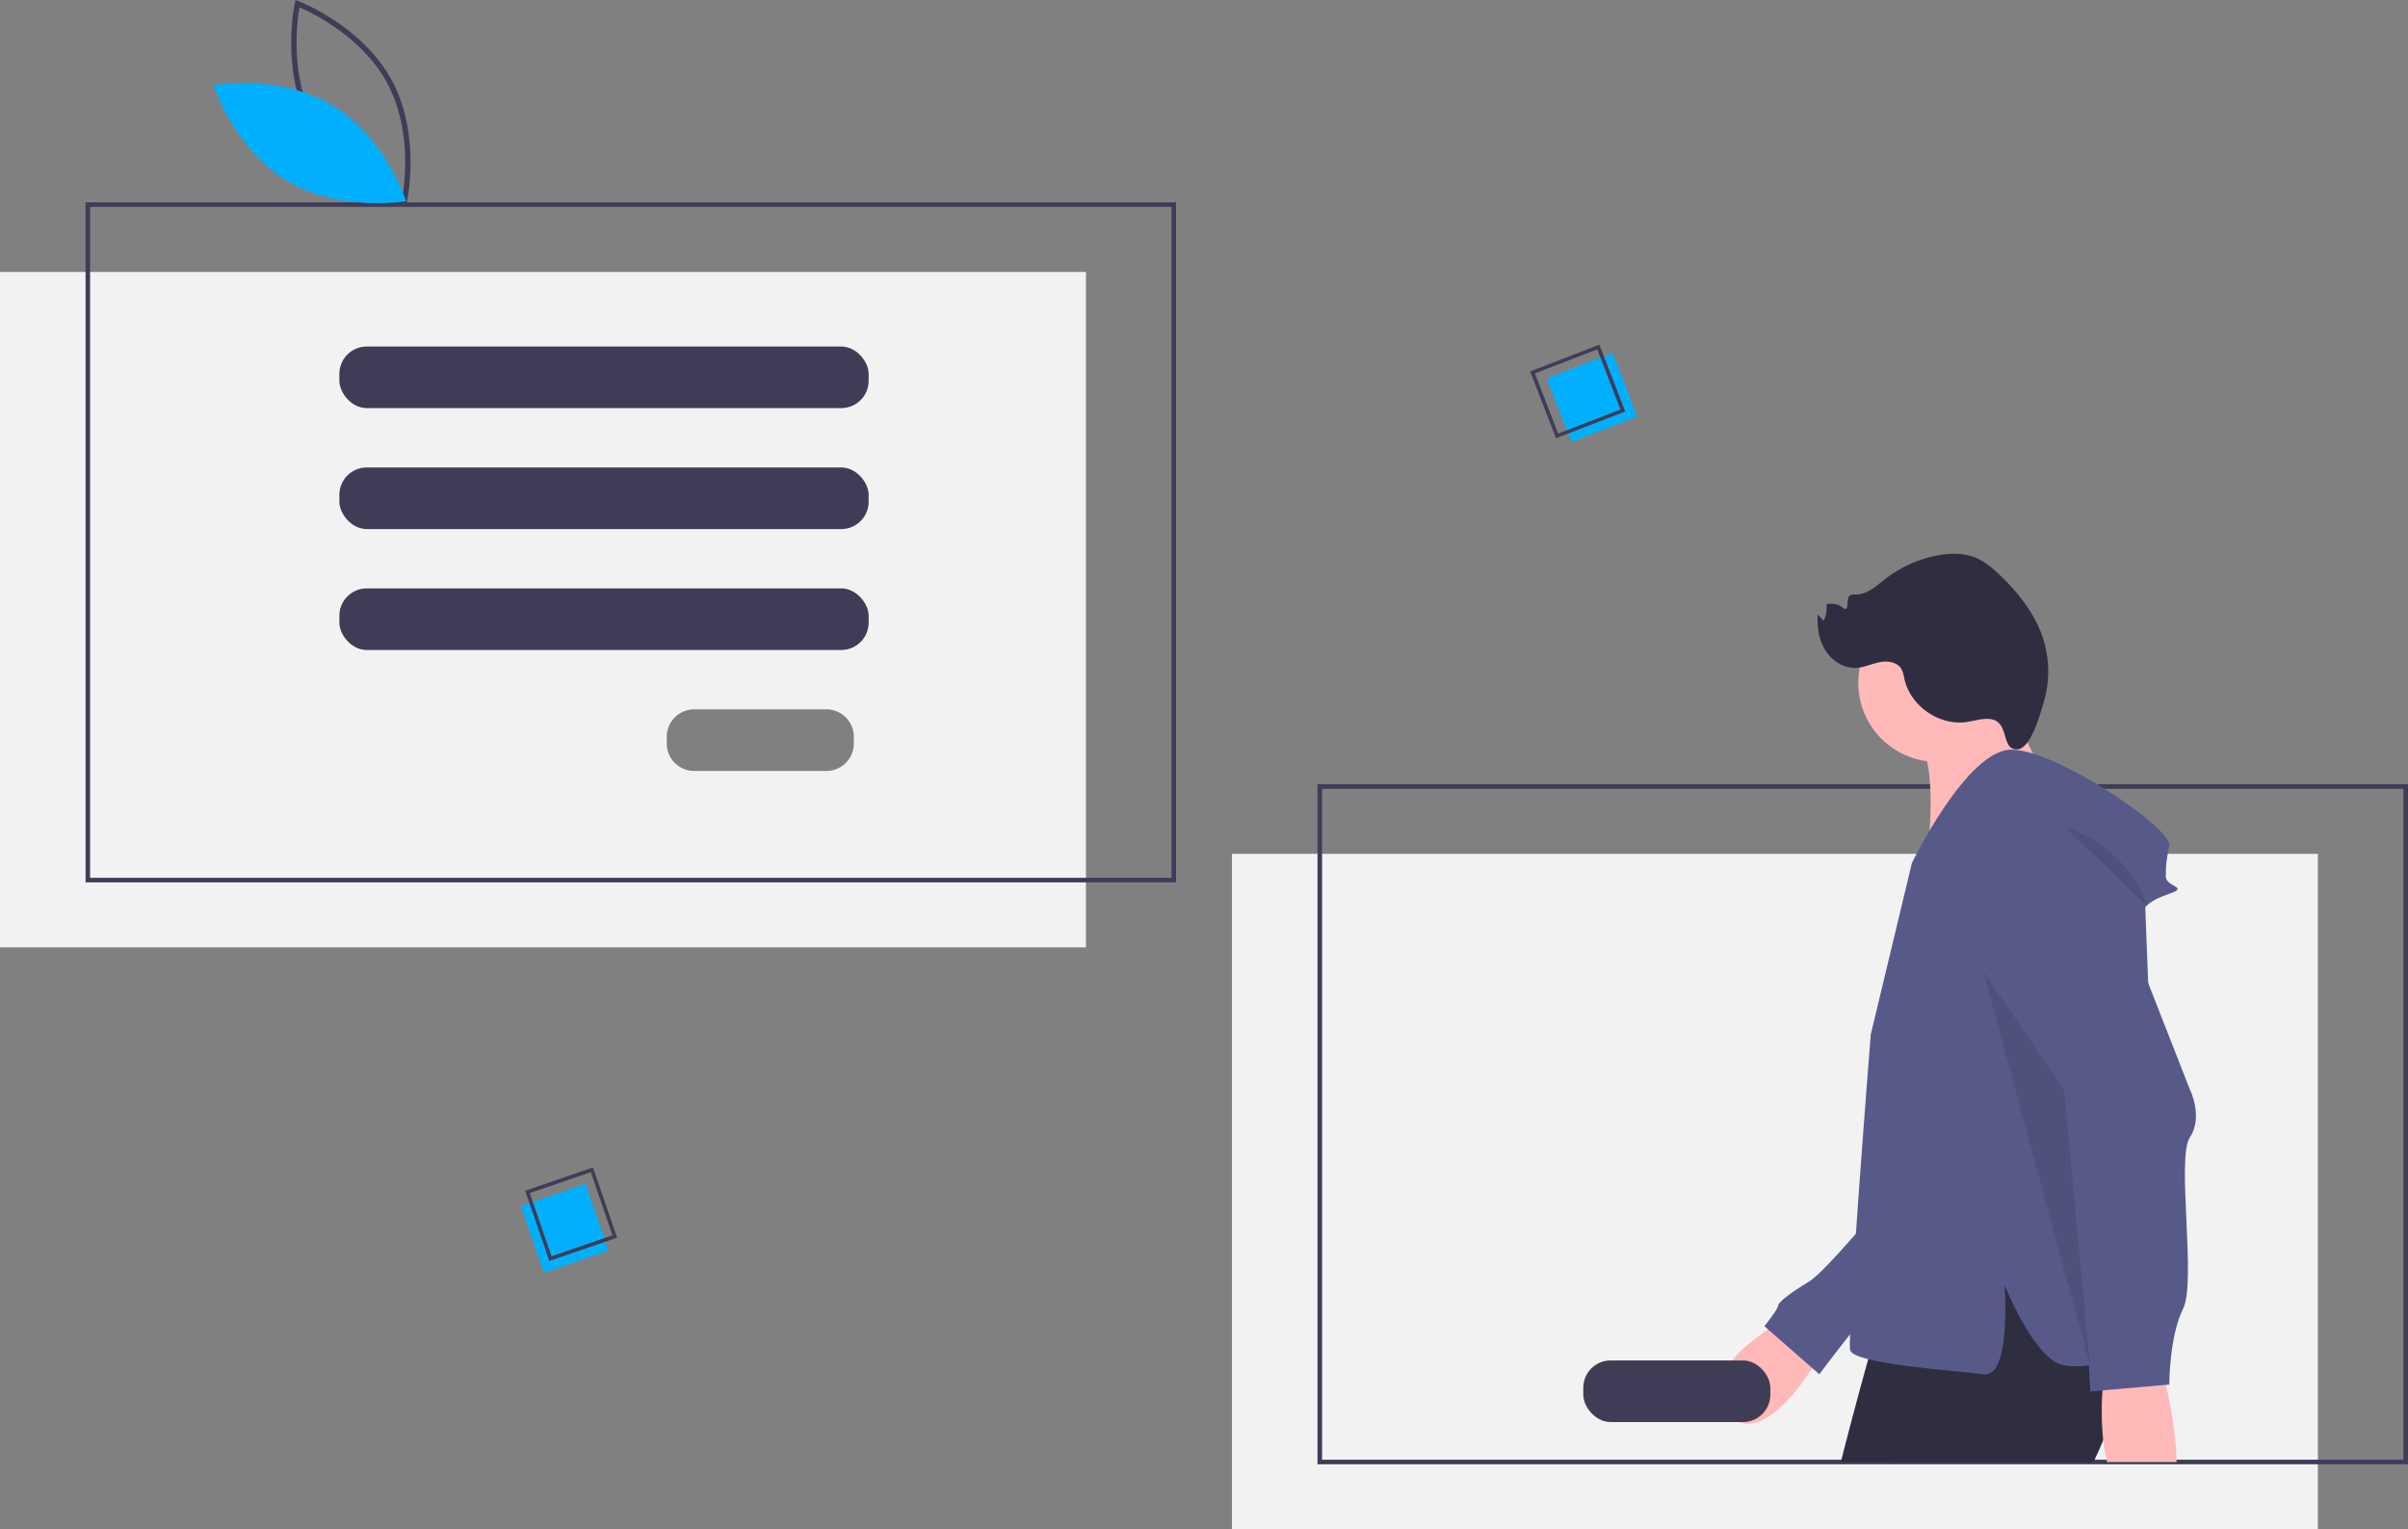 <svg id="b4b2b9fe-f942-49b6-919a-816d625fc7ce" data-name="Layer 1" xmlns="http://www.w3.org/2000/svg" width="1055.5" height="670.166" viewBox="0 0 1055.5 670.166"><rect x="0" y="0" width="1055.5" height="670.166" fill="#808080" stroke="none"/><title>fill_in</title><path d="M72.25,234.083v296h476v-296ZM446.508,440.763a12.035,12.035,0,0,1-12,12h-58a12.035,12.035,0,0,1-12-12v-3a12.035,12.035,0,0,1,12-12h58a12.035,12.035,0,0,1,12,12Z" transform="translate(-72.25 -114.917)" fill="#f2f2f2"/><rect x="754.598" y="274.175" width="30.913" height="29.842" transform="translate(-124.688 182.317) rotate(-21.144)" fill="#00b0ff"/><path d="M784.643,295.242l-30.349,11.738-11.331-29.298,30.349-11.738Zm-29.398,9.686,27.314-10.564-10.198-26.368-27.314,10.564Z" transform="translate(-72.25 -114.917)" fill="#3f3d56"/><rect x="304.278" y="638.224" width="30.913" height="29.842" transform="translate(761.193 23.513) rotate(71.027)" fill="#00b0ff"/><path d="M313.039,667.49l-10.579-30.772,29.706-10.213L342.746,657.277Zm-8.565-29.744,9.521,27.695,26.736-9.192-9.521-27.695Z" transform="translate(-72.25 -114.917)" fill="#3f3d56"/><path d="M587.75,501.583h-478v-298h478Zm-476-2h474v-294h-474Z" transform="translate(-72.25 -114.917)" fill="#3f3d56"/><rect x="540" y="374.166" width="476" height="296" fill="#f2f2f2"/><path d="M1127.75,756.583h-478v-298h478Zm-476-2h474v-294h-474Z" transform="translate(-72.25 -114.917)" fill="#3f3d56"/><rect x="148.758" y="257.846" width="232" height="27" rx="12" fill="#3f3d56"/><rect x="148.758" y="151.846" width="232" height="27" rx="12" fill="#3f3d56"/><rect x="148.758" y="204.846" width="232" height="27" rx="12" fill="#3f3d56"/><path d="M250.295,204.868l-1.267-.475c-.278-.105-27.993-10.723-40.975-34.799-12.983-24.077-6.626-53.067-6.56-53.356l.299-1.32,1.267.475c.278.105,27.992,10.723,40.975,34.799,12.983,24.077,6.626,53.067,6.56,53.356Zm-40.163-36.395c10.976,20.357,32.877,30.791,38.426,33.174,1.055-5.947,4.364-29.997-6.603-50.334-10.965-20.335-32.874-30.786-38.426-33.174C202.473,124.09,199.166,148.137,210.131,168.473Z" transform="translate(-72.25 -114.917)" fill="#3f3d56"/><path d="M217.974,161.148c23.331,14.037,32.317,41.918,32.317,41.918s-28.842,5.123-52.173-8.914-32.317-41.918-32.317-41.918S194.643,147.111,217.974,161.148Z" transform="translate(-72.25 -114.917)" fill="#00b0ff"/><path d="M854.664,693.074s-40.606,21.055-25.567,40.606,40.606-22.559,40.606-25.567S854.664,693.074,854.664,693.074Z" transform="translate(-72.25 -114.917)" fill="#ffb9b9"/><path d="M899.782,638.932s-27.071,33.087-34.591,37.599S851.656,685.555,851.656,687.058s-6.016,9.024-6.016,9.024l24.063,21.055s27.071-36.095,30.079-36.095S899.782,638.932,899.782,638.932Z" transform="translate(-72.25 -114.917)" fill="#575a89"/><polygon points="917.86 640.666 830.19 640.666 836.84 598.706 842.21 564.816 845.58 543.566 878.67 531.536 886.69 543.936 911.75 582.666 913.42 598.556 913.42 598.566 917.82 640.296 917.86 640.666" fill="#2f2e41"/><path d="M1008.07,696.083s-.57,5.16-2.41,13.52c-.46,2.12-1.01,4.46-1.65,6.97-.56,2.18-1.18,4.48-1.89,6.9a211.678,211.678,0,0,1-7.96,22.59v.01c-1.25,3-2.61,6.06-4.09,9.14-.06.12-.12.25-.18.37H879.16c4.55-18.01,8.95-34.14,12-45.05,2.51-9.01,4.11-14.45,4.11-14.45l19.19-16.35,21.42-18.24,23.06-2.64,14.25-1.63,9.8-1.12,1.61-.18,3.91-.45Z" transform="translate(-72.25 -114.917)" fill="#2f2e41"/><circle cx="849.138" cy="299.264" r="34.591" fill="#ffb9b9"/><path d="M949.651,415.921l18.103,38.728-50.825,35.204s5.983-41.927-5.288-52.544S949.651,415.921,949.651,415.921Z" transform="translate(-72.25 -114.917)" fill="#ffb9b9"/><path d="M910.31,493.05s24.063-49.63,43.614-49.63,70.685,34.591,69.181,42.11-1.504,9.024-1.504,13.535,10.528,4.512,1.504,7.52-10.528,6.016-10.528,6.016l7.52,192.504s-33.087,12.032-45.118,7.52-24.063-34.591-24.063-34.591,3.008,40.606-9.024,39.102-57.15-4.512-58.654-10.528,9.024-138.363,9.024-138.363Z" transform="translate(-72.25 -114.917)" fill="#575a89"/><path d="M1026.28,755.583h-30.4a71.43,71.43,0,0,1-1.72-9.51v-.02a122.617,122.617,0,0,1-.32-21.86c.3-4.31.69-7.06.69-7.06l9.48-.56,16.09-.94s.64,2.36,1.51,6.15C1023.43,729.663,1026.23,743.733,1026.28,755.583Z" transform="translate(-72.25 -114.917)" fill="#ffb9b9"/><path d="M988.515,481.019l43.614,111.292s6.016,12.032,0,21.055,3.008,63.166-3.008,75.197-6.016,33.087-6.016,33.087L988.515,724.657l-7.52-132.347L941.892,508.09S944.9,473.499,988.515,481.019Z" transform="translate(-72.25 -114.917)" fill="#575a89"/><path d="M977.235,477.259s27.071,7.52,36.095,34.591Z" transform="translate(-72.25 -114.917)" opacity="0.1"/><path d="M944.056,429.962c-3.365-.201-6.651.937-9.994,1.38-11.957,1.587-24.396-7.089-27.036-18.858a14.469,14.469,0,0,0-1.383-4.505c-1.84-3.005-6.031-3.577-9.486-2.886s-6.73,2.308-10.248,2.492c-5.433.285-10.648-3.059-13.543-7.665s-3.715-10.273-3.324-15.699l2.604,2.733a13.228,13.228,0,0,0,1.179-7.189,8.343,8.343,0,0,1,7.902,2.022c2.296.244.563-4.259,2.269-5.816.714-.652,1.81-.529,2.777-.519,4.885.047,8.837-3.69,12.687-6.698a53.912,53.912,0,0,1,22.77-10.386c5.516-1.076,11.383-1.249,16.614.805,4.296,1.687,7.893,4.76,11.22,7.959,8.191,7.876,15.443,17.13,18.851,27.969a47.084,47.084,0,0,1,.226,27.302c-1.373,4.634-5.511,20.505-11.569,20.874C948.961,443.742,953.531,430.527,944.056,429.962Z" transform="translate(-72.25 -114.917)" fill="#2f2e41"/><polygon points="869.349 425.675 904.77 477.625 916.097 598.296 869.349 425.675" opacity="0.1"/><rect x="694" y="596.166" width="82" height="27" rx="12" fill="#3f3d56"/></svg>